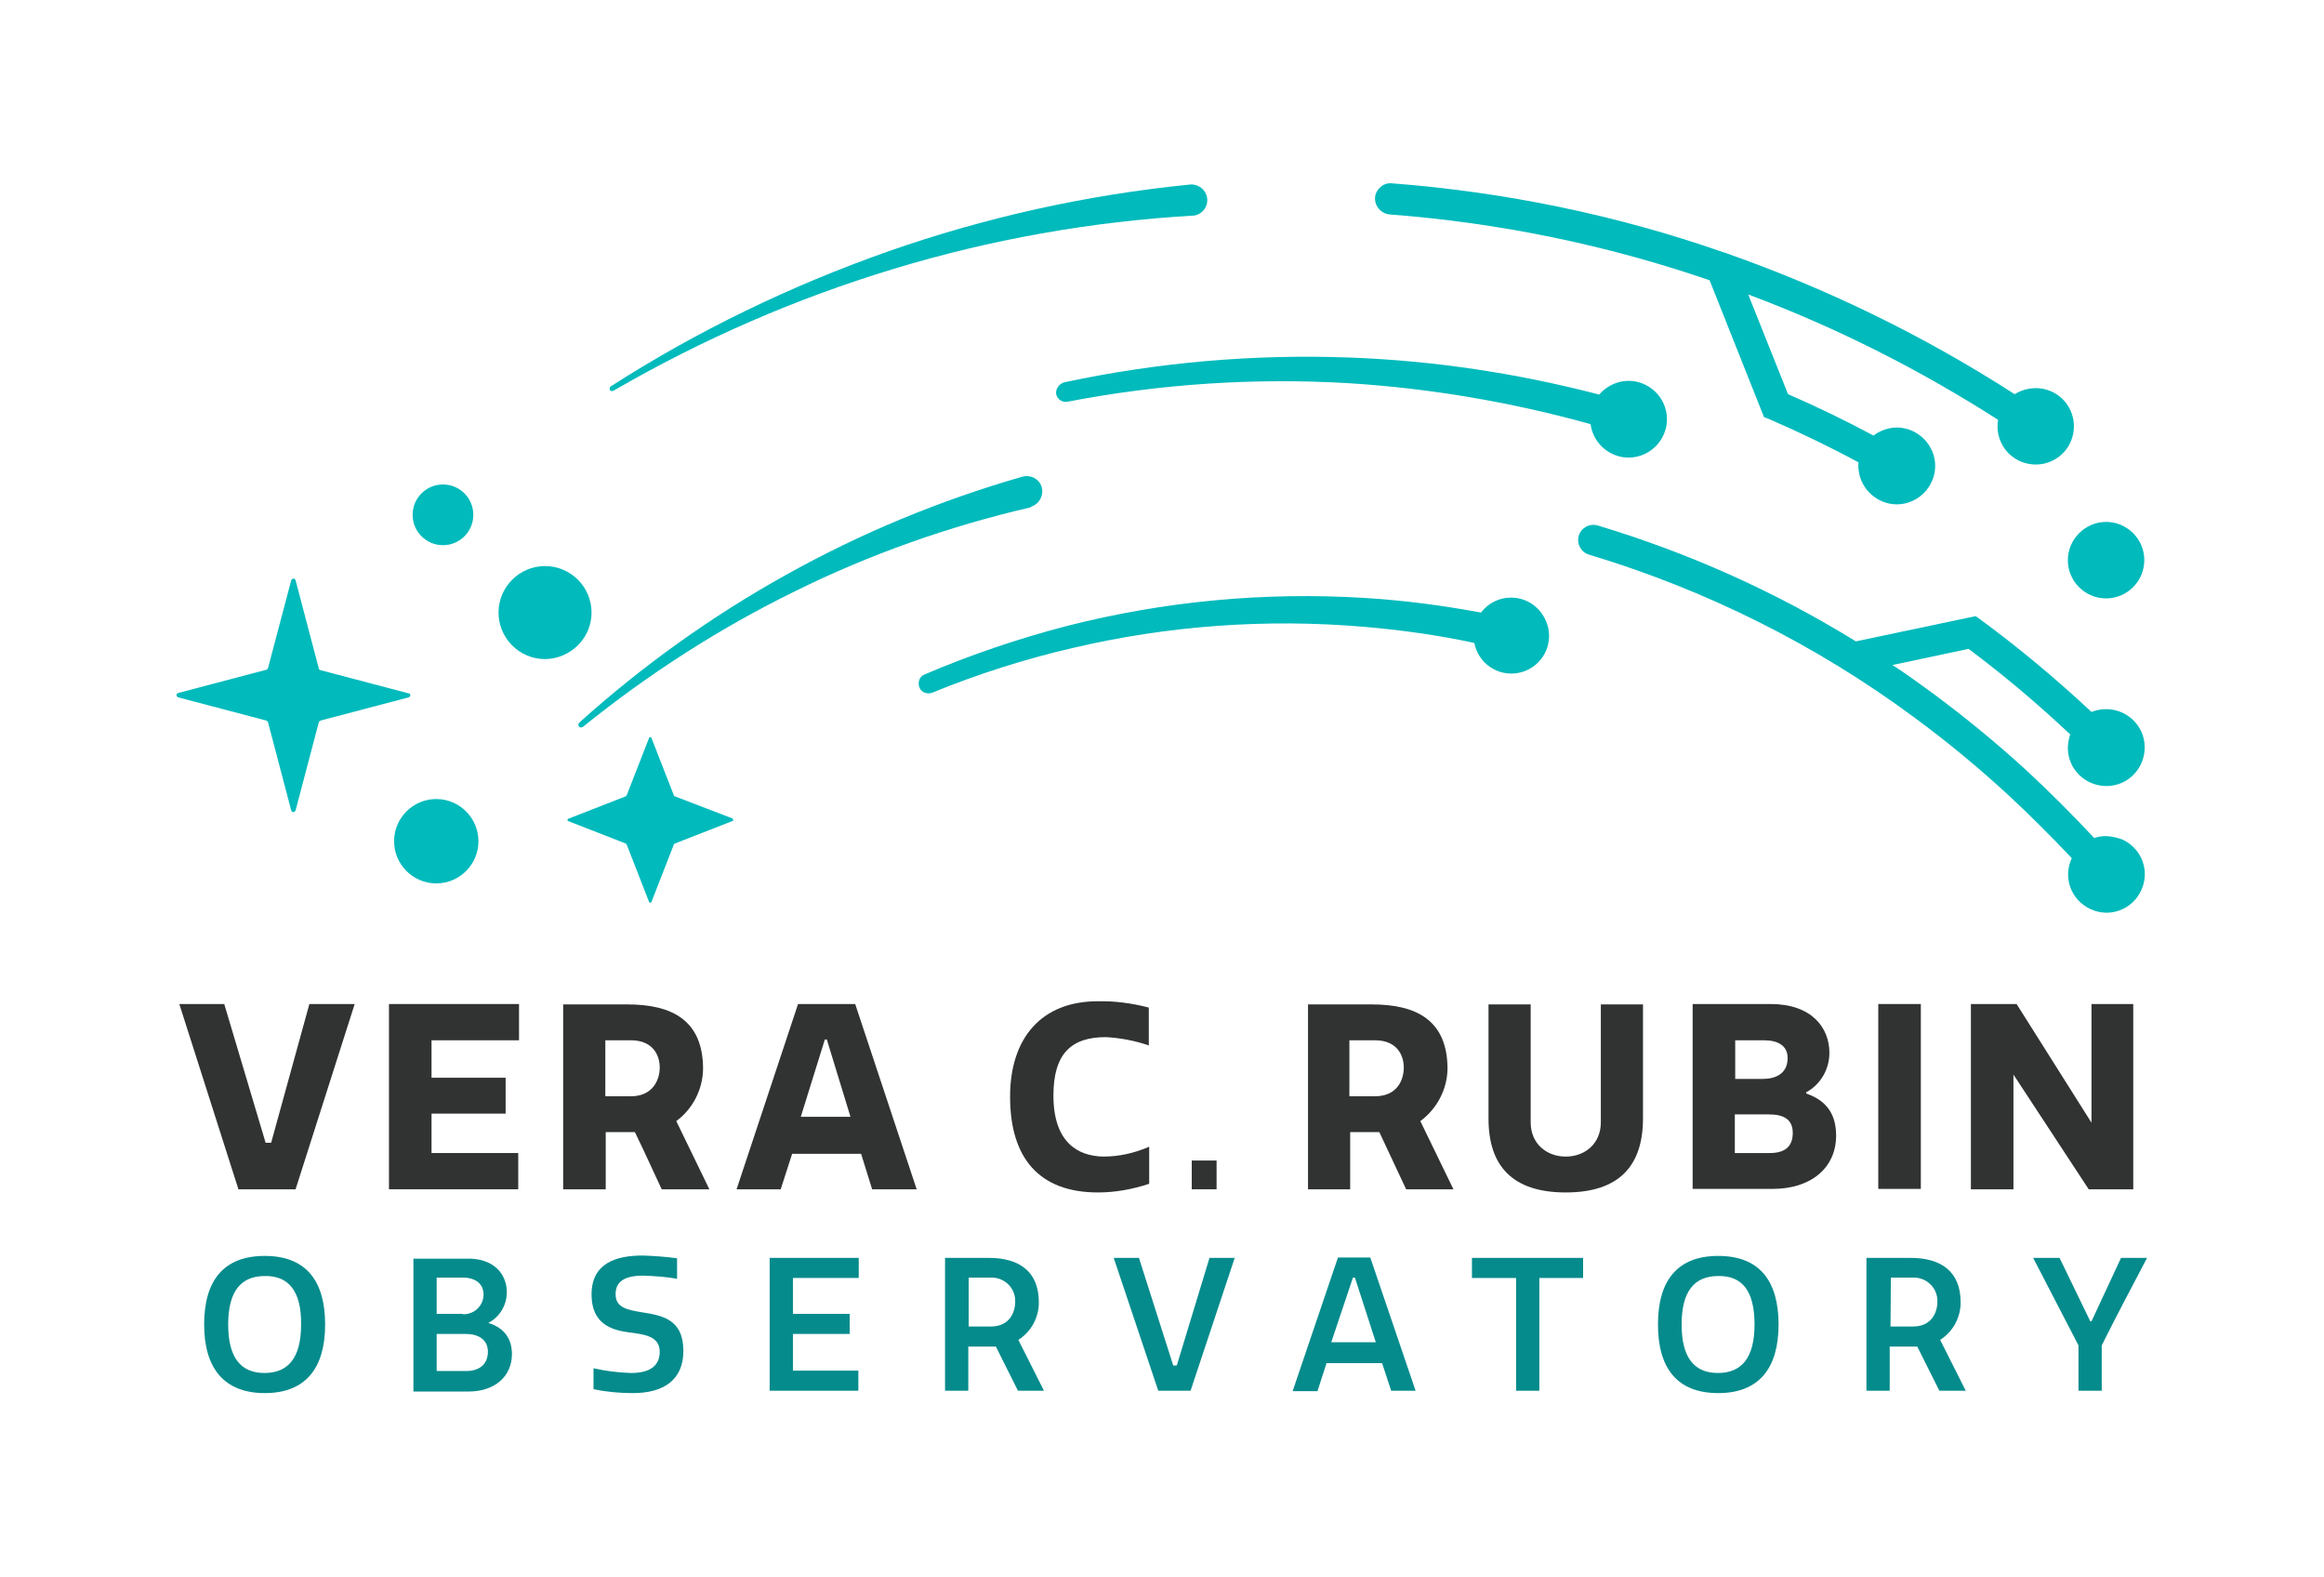 <?xml version="1.0" encoding="utf-8"?>
<!-- Generator: Adobe Illustrator 25.0.1, SVG Export Plug-In . SVG Version: 6.00 Build 0)  -->
<svg version="1.1" id="Layer_1" xmlns="http://www.w3.org/2000/svg" xmlns:xlink="http://www.w3.org/1999/xlink" x="0px" y="0px"
	 viewBox="0 0 589.7 400" style="enable-background:new 0 0 589.7 400;" xml:space="preserve">
<style type="text/css">
	.st0{fill:#00BABC;}
	.st1{fill:#313333;}
	.st2{fill:#058B8C;}
</style>
<path class="st0" d="M110.7,202.7c-5.9,0-10.7,4.8-10.7,10.7s4.8,10.7,10.7,10.7c5.9,0,10.7-4.8,10.7-10.7l0,0
	C121.4,207.5,116.6,202.7,110.7,202.7z"/>
<circle class="st0" cx="112.4" cy="130.6" r="7.7"/>
<path class="st0" d="M150.1,155.4c0-6.5-5.3-11.8-11.8-11.8c-6.5,0-11.8,5.3-11.8,11.8c0,6.5,5.3,11.8,11.8,11.8c0,0,0,0,0,0
	C144.8,167.1,150.1,161.9,150.1,155.4z"/>
<path class="st0" d="M103.7,175.9l-22.4-5.9c-0.2-0.1-0.4-0.2-0.4-0.4L75,147.2c-0.1-0.3-0.4-0.5-0.7-0.4c-0.2,0.1-0.3,0.2-0.4,0.4
	L68,169.5c-0.1,0.2-0.2,0.3-0.4,0.4l-22.4,5.9c-0.3,0.1-0.5,0.4-0.4,0.7c0.1,0.2,0.2,0.3,0.4,0.4l22.4,5.9c0.2,0.1,0.3,0.2,0.4,0.4
	l5.9,22.4c0.1,0.3,0.4,0.5,0.7,0.4c0.2-0.1,0.3-0.2,0.4-0.4l5.9-22.4c0.1-0.2,0.2-0.3,0.4-0.4l22.4-5.9c0.3-0.1,0.5-0.4,0.4-0.7
	C104.1,176.1,103.9,175.9,103.7,175.9z"/>
<path class="st0" d="M185.8,207.6l-14.6-5.6c-0.1,0-0.1-0.1-0.2-0.2l-5.7-14.6c-0.1-0.2-0.2-0.2-0.4-0.2c-0.1,0-0.1,0.1-0.2,0.2
	l-5.7,14.6c0,0.1-0.1,0.1-0.2,0.2l-14.6,5.7c-0.2,0.1-0.2,0.2-0.2,0.4c0,0.1,0.1,0.1,0.2,0.2l14.6,5.7c0.1,0,0.1,0.1,0.2,0.2
	l5.7,14.6c0.1,0.2,0.2,0.2,0.4,0.2c0.1,0,0.1-0.1,0.2-0.2l5.7-14.6c0-0.1,0.1-0.1,0.2-0.2l14.6-5.7c0.2,0,0.3-0.2,0.2-0.4
	C186,207.7,185.9,207.6,185.8,207.6z"/>
<path class="st0" d="M155.7,99.1c22.4-13,46.3-23.4,71.1-30.9c24.7-7.5,50.2-12,75.9-13.5h0.2c2.2-0.3,3.7-2.3,3.4-4.5
	c-0.3-2-2.1-3.5-4.2-3.4c-26.2,2.6-52,8.3-76.8,17c-24.7,8.7-48.3,20.1-70.3,34.2c-0.3,0.2-0.4,0.6-0.2,1
	C154.9,99.2,155.3,99.3,155.7,99.1L155.7,99.1L155.7,99.1z"/>
<path class="st0" d="M352.6,54.4c27.7,2.1,55,7.7,81.2,16.7l13.8,34.7l1.5,0.6c7.6,3.3,15.1,6.9,22.5,10.9c-0.1,0.6-0.1,1.2,0,1.8
	c0.5,5.3,5.3,9.3,10.6,8.8c5.3-0.5,9.3-5.3,8.8-10.6s-5.3-9.3-10.6-8.8c-1.8,0.2-3.6,0.9-5,2c-7.1-3.8-14.3-7.3-21.7-10.5
	l-10.1-25.3C465.8,83,487,93.7,507,106.5c-0.9,5.3,2.6,10.3,7.9,11.2c5.3,0.9,10.3-2.6,11.2-7.9c0.9-5.3-2.6-10.3-7.9-11.2
	c-2.4-0.4-4.9,0.1-7,1.4c-22.8-14.7-47.2-26.6-72.7-35.6c-0.4-0.2-0.8-0.3-1.2-0.4c-27.2-9.5-55.5-15.3-84.2-17.5
	c-2.1-0.2-4,1.5-4.2,3.6C348.8,52.4,350.5,54.2,352.6,54.4L352.6,54.4z"/>
<path class="st0" d="M261.7,128.5c2.1-0.7,3.2-2.9,2.6-5c-0.6-2-2.7-3.1-4.8-2.6c-20.9,6-41,14.3-60,24.9
	c-18.9,10.5-36.5,23.1-52.5,37.5c-0.3,0.3-0.3,0.7-0.1,1c0.2,0.3,0.7,0.3,1,0.1c16.6-13.4,34.6-25,53.8-34.4
	c19-9.4,39.1-16.5,59.8-21.3L261.7,128.5z"/>
<path class="st0" d="M268,100c0.3,1.3,1.6,2.2,2.9,1.9c23.4-4.5,47.3-6.1,71.2-4.7c20.8,1.3,41.4,4.8,61.5,10.4
	c0.7,5.3,5.6,9.1,10.9,8.4c5.3-0.7,9.1-5.6,8.4-10.9c-0.7-5.3-5.6-9.1-10.9-8.4c-2.4,0.3-4.7,1.6-6.2,3.4
	c-20.7-5.4-41.9-8.6-63.3-9.4c-24.3-0.9-48.7,1.2-72.5,6.3C268.7,97.4,267.8,98.7,268,100z"/>
<path class="st0" d="M383.4,151.6c-3,0-5.8,1.4-7.6,3.8c-9.7-1.8-19.5-3.1-29.3-3.7c-25.5-1.6-51.1,0.8-75.8,7.1
	c-12.3,3.2-24.4,7.3-36.1,12.3c-1.3,0.5-1.8,2-1.3,3.3s2,1.8,3.3,1.3l0,0c11.5-4.7,23.4-8.5,35.5-11.3c24.2-5.7,49.1-7.5,73.9-5.4
	c9.4,0.8,18.8,2.1,28.1,4.1c1,5.2,6,8.6,11.2,7.6c5.2-1,8.6-6,7.6-11.2C391.9,154.8,388,151.6,383.4,151.6L383.4,151.6z"/>
<path class="st0" d="M534.4,151.8c5.4,0,9.7-4.4,9.7-9.7c0-5.4-4.4-9.7-9.7-9.7s-9.7,4.4-9.7,9.7C524.7,147.4,529,151.8,534.4,151.8
	z"/>
<path class="st0" d="M534.5,212.1c-1,0-2.1,0.1-3.1,0.5c-5.4-5.8-11-11.4-16.7-16.7c-7.8-7.2-16-13.9-24.5-20.2
	c-3.3-2.4-6.6-4.8-10-7l19.3-4.1c9,6.7,17.6,14,25.8,21.7c-0.4,1.2-0.6,2.4-0.6,3.6c0.1,5.4,4.6,9.6,10,9.5c5.4-0.1,9.6-4.6,9.5-10
	c-0.1-5.4-4.6-9.6-10-9.5c0,0,0,0,0,0c-1.2,0-2.4,0.3-3.5,0.7c-8.9-8.3-18.2-16.1-28-23.3l-1.4-1l-30.4,6.4
	c-20.4-12.6-42.5-22.5-65.5-29.4c-2.1-0.6-4.2,0.6-4.8,2.6c-0.6,2.1,0.6,4.2,2.6,4.8c29.6,8.9,57.5,22.8,82.4,41.2
	c8.3,6.1,16.3,12.7,23.9,19.7c5.5,5.1,10.9,10.5,16.2,16.1c-2.3,4.9-0.2,10.6,4.7,12.9c4.9,2.3,10.6,0.2,12.9-4.7
	c2.3-4.9,0.2-10.6-4.7-12.9C537.3,212.5,536,212.2,534.5,212.1L534.5,212.1z"/>
<polygon class="st1" points="68.8,289.9 67.4,289.9 56.9,254.7 45.5,254.7 60.5,301.7 75,301.7 90,254.7 78.5,254.7 "/>
<polygon class="st1" points="98.7,301.7 131.5,301.7 131.5,292.5 109.5,292.5 109.5,282.5 128.3,282.5 128.3,273.4 109.5,273.4 
	109.5,263.9 131.7,263.9 131.7,254.7 98.7,254.7 "/>
<path class="st1" d="M178.4,271.2c0-12.4-7.9-16.4-19.2-16.4h-16.3v46.9h10.8v-14.5h7.4c2.4,4.9,4.5,9.6,6.8,14.5h12.1l-8.4-17.3
	C175.8,281.3,178.3,276.4,178.4,271.2z M160.1,278.1h-6.5v-14.2h6.5c5.5,0,7.3,3.7,7.3,6.9C167.4,274,165.6,278.1,160.1,278.1
	L160.1,278.1z"/>
<path class="st1" d="M202.5,254.7l-15.6,47h11.2l2.9-9h17.5l2.8,9h11.3l-15.6-47H202.5z M203.2,283.3l6.1-19.6h0.5l6,19.6H203.2z"/>
<path class="st1" d="M267.3,277.9c0-10.8,4.7-14.8,13.3-14.8c3.7,0.2,7.4,0.9,10.9,2.1v-9.6c-4.2-1.1-8.6-1.7-13-1.6
	c-14.1,0-22.2,9.2-22.2,24.2c0,15.6,7.4,24.3,22.3,24.3c4.4,0,8.8-0.8,13-2.2v-9.4c-3.7,1.6-7.6,2.5-11.6,2.5
	C273.4,293.3,267.3,289.7,267.3,277.9z"/>
<rect x="302.4" y="294.4" class="st1" width="6.3" height="7.3"/>
<path class="st1" d="M367.3,271.2c0-12.4-7.9-16.4-19.2-16.4h-16.2v46.9h10.7v-14.5h7.4c2.3,4.9,4.5,9.6,6.8,14.5h12l-8.4-17.3
	C364.6,281.3,367.2,276.4,367.3,271.2z M348.9,278.1h-6.5v-14.2h6.5c5.5,0,7.3,3.7,7.3,6.9C356.2,274,354.5,278.1,348.9,278.1z"/>
<path class="st1" d="M406.2,284.7c0,5.5-4.1,8.7-8.9,8.7c-4.8,0-8.9-3.2-8.9-8.7v-29.9h-10.7v29c0,11.9,6,18.7,19.6,18.7
	c13.6,0,19.6-6.8,19.6-18.8v-28.9h-10.7L406.2,284.7z"/>
<path class="st1" d="M458.3,277.4v-0.3c3.7-2,5.9-5.9,5.9-10c0-6.5-4.6-12.4-14.9-12.4h-19.8v46.9h20.3c9.8,0,16.1-5.4,16.1-13.5
	C465.9,283.5,464.2,279.4,458.3,277.4z M440.2,263.9h7.4c3.6,0,6,1.4,6,4.5c0,4-3.1,5.3-6.3,5.3h-7V263.9z M449.1,292.5h-8.9v-9.8
	h8.6c3.6,0,6.1,1.1,6.1,4.7C454.9,290.5,453.3,292.5,449.1,292.5z"/>
<rect x="476.6" y="254.7" class="st1" width="10.8" height="46.9"/>
<polygon class="st1" points="530.7,254.7 530.7,284.8 511.7,254.7 500.1,254.7 500.1,301.7 510.9,301.7 510.9,272.6 530,301.7 
	541.3,301.7 541.3,254.7 "/>
<path class="st2" d="M67.2,318.6c10.5,0,15.3,6.4,15.3,17.4c0,11-4.9,17.4-15.3,17.4S51.8,347,51.8,336
	C51.8,324.9,56.7,318.6,67.2,318.6z M67.2,323.7c-6.1,0-9.3,3.9-9.3,12.3s3.2,12.3,9.2,12.3s9.3-3.8,9.3-12.3
	C76.5,327.5,73.2,323.6,67.2,323.7L67.2,323.7z"/>
<path class="st2" d="M128.6,327.8c0,3.3-1.8,6.3-4.7,7.8c4.3,1.3,6,4.3,6,7.9c0,5.6-4.3,9.5-11,9.5h-14v-33.7h13.4
	C125.4,319.1,128.6,323.3,128.6,327.8z M117.4,333.4c2.8,0.1,5.2-2,5.3-4.9c0,0,0,0,0-0.1c0-2.6-1.9-4.3-5.3-4.3h-6.6v9.2H117.4z
	 M123.8,342.9c0-3-2.3-4.5-5.6-4.5h-7.4v9.4h7.7C122.1,347.7,123.8,345.7,123.8,342.9z"/>
<path class="st2" d="M167.4,342.9c0-3.9-3.8-4.4-7.8-4.9c-4.5-0.6-9.5-2.2-9.5-9.6c0-8.2,6.6-9.9,13-9.9c2.9,0.1,5.8,0.3,8.7,0.7
	v5.2c-2.8-0.5-5.7-0.7-8.6-0.8c-4.7,0-7,1.5-7,4.7c0,3.5,3.1,4,6.7,4.6c4.9,0.8,10.5,1.6,10.5,9.8c0,7.5-5.2,10.7-12.8,10.7
	c-3.4,0-6.7-0.3-10-1v-5.3c3.1,0.7,6.3,1.1,9.5,1.2C164.9,348.3,167.4,346.5,167.4,342.9z"/>
<path class="st2" d="M217.9,319.1v5.1h-16.7v9.1h14.4v5.1h-14.4v9.3h16.6v5.1h-22.5v-33.7L217.9,319.1z"/>
<path class="st2" d="M250.9,319.1c7.8,0,12.7,3.5,12.7,11.3c0,3.8-1.9,7.4-5.2,9.5l6.5,12.9h-6.6c-1.9-3.7-3.7-7.5-5.6-11.2
	c-0.6,0-1.6,0-2.7,0h-4.3v11.2h-5.9v-33.7L250.9,319.1z M245.7,336.5h5.8c4.4,0,6.1-3.3,6.1-6.3c0.1-3.3-2.5-6-5.8-6.1
	c-0.1,0-0.3,0-0.4,0h-5.6V336.5z"/>
<path class="st2" d="M302.1,352.8h-8.2l-11.3-33.7h6.4l8.7,27.3h0.9l8.3-27.3h6.4L302.1,352.8z"/>
<path class="st2" d="M339.5,319h8.2l11.5,33.8H353l-2.3-7h-14.1l-2.3,7.1H328L339.5,319z M337.8,340.5h11.3l-5.3-16.4h-0.5
	L337.8,340.5z"/>
<path class="st2" d="M401.7,324.2h-11.1v28.6h-5.9v-28.6h-11.2v-5.1h28.2L401.7,324.2z"/>
<path class="st2" d="M436,318.6c10.5,0,15.3,6.4,15.3,17.4c0,11-4.9,17.4-15.3,17.4c-10.5,0-15.3-6.4-15.3-17.4
	C420.7,325,425.5,318.6,436,318.6z M436,323.7c-6.1,0-9.3,3.9-9.3,12.3s3.2,12.3,9.2,12.3c6,0,9.3-3.8,9.3-12.3
	C445.2,327.5,442.1,323.6,436,323.7L436,323.7z"/>
<path class="st2" d="M484.8,319.1c7.8,0,12.7,3.5,12.7,11.3c0,3.8-1.9,7.4-5.2,9.5l6.5,12.9h-6.7c-1.9-3.7-3.7-7.5-5.6-11.2
	c-0.6,0-1.6,0-2.7,0h-4.3v11.2h-5.9v-33.7L484.8,319.1z M479.7,336.5h5.8c4.4,0,6.1-3.3,6.1-6.3c0.1-3.3-2.5-6-5.8-6.1
	c-0.1,0-0.3,0-0.4,0h-5.6L479.7,336.5z"/>
<path class="st2" d="M527.4,352.8v-11.5l-11.5-22.2h6.7l7.8,16.1h0.3l7.5-16.1h6.6c-3.9,7.4-7.8,14.8-11.5,22.2v11.5H527.4z"/>
</svg>
